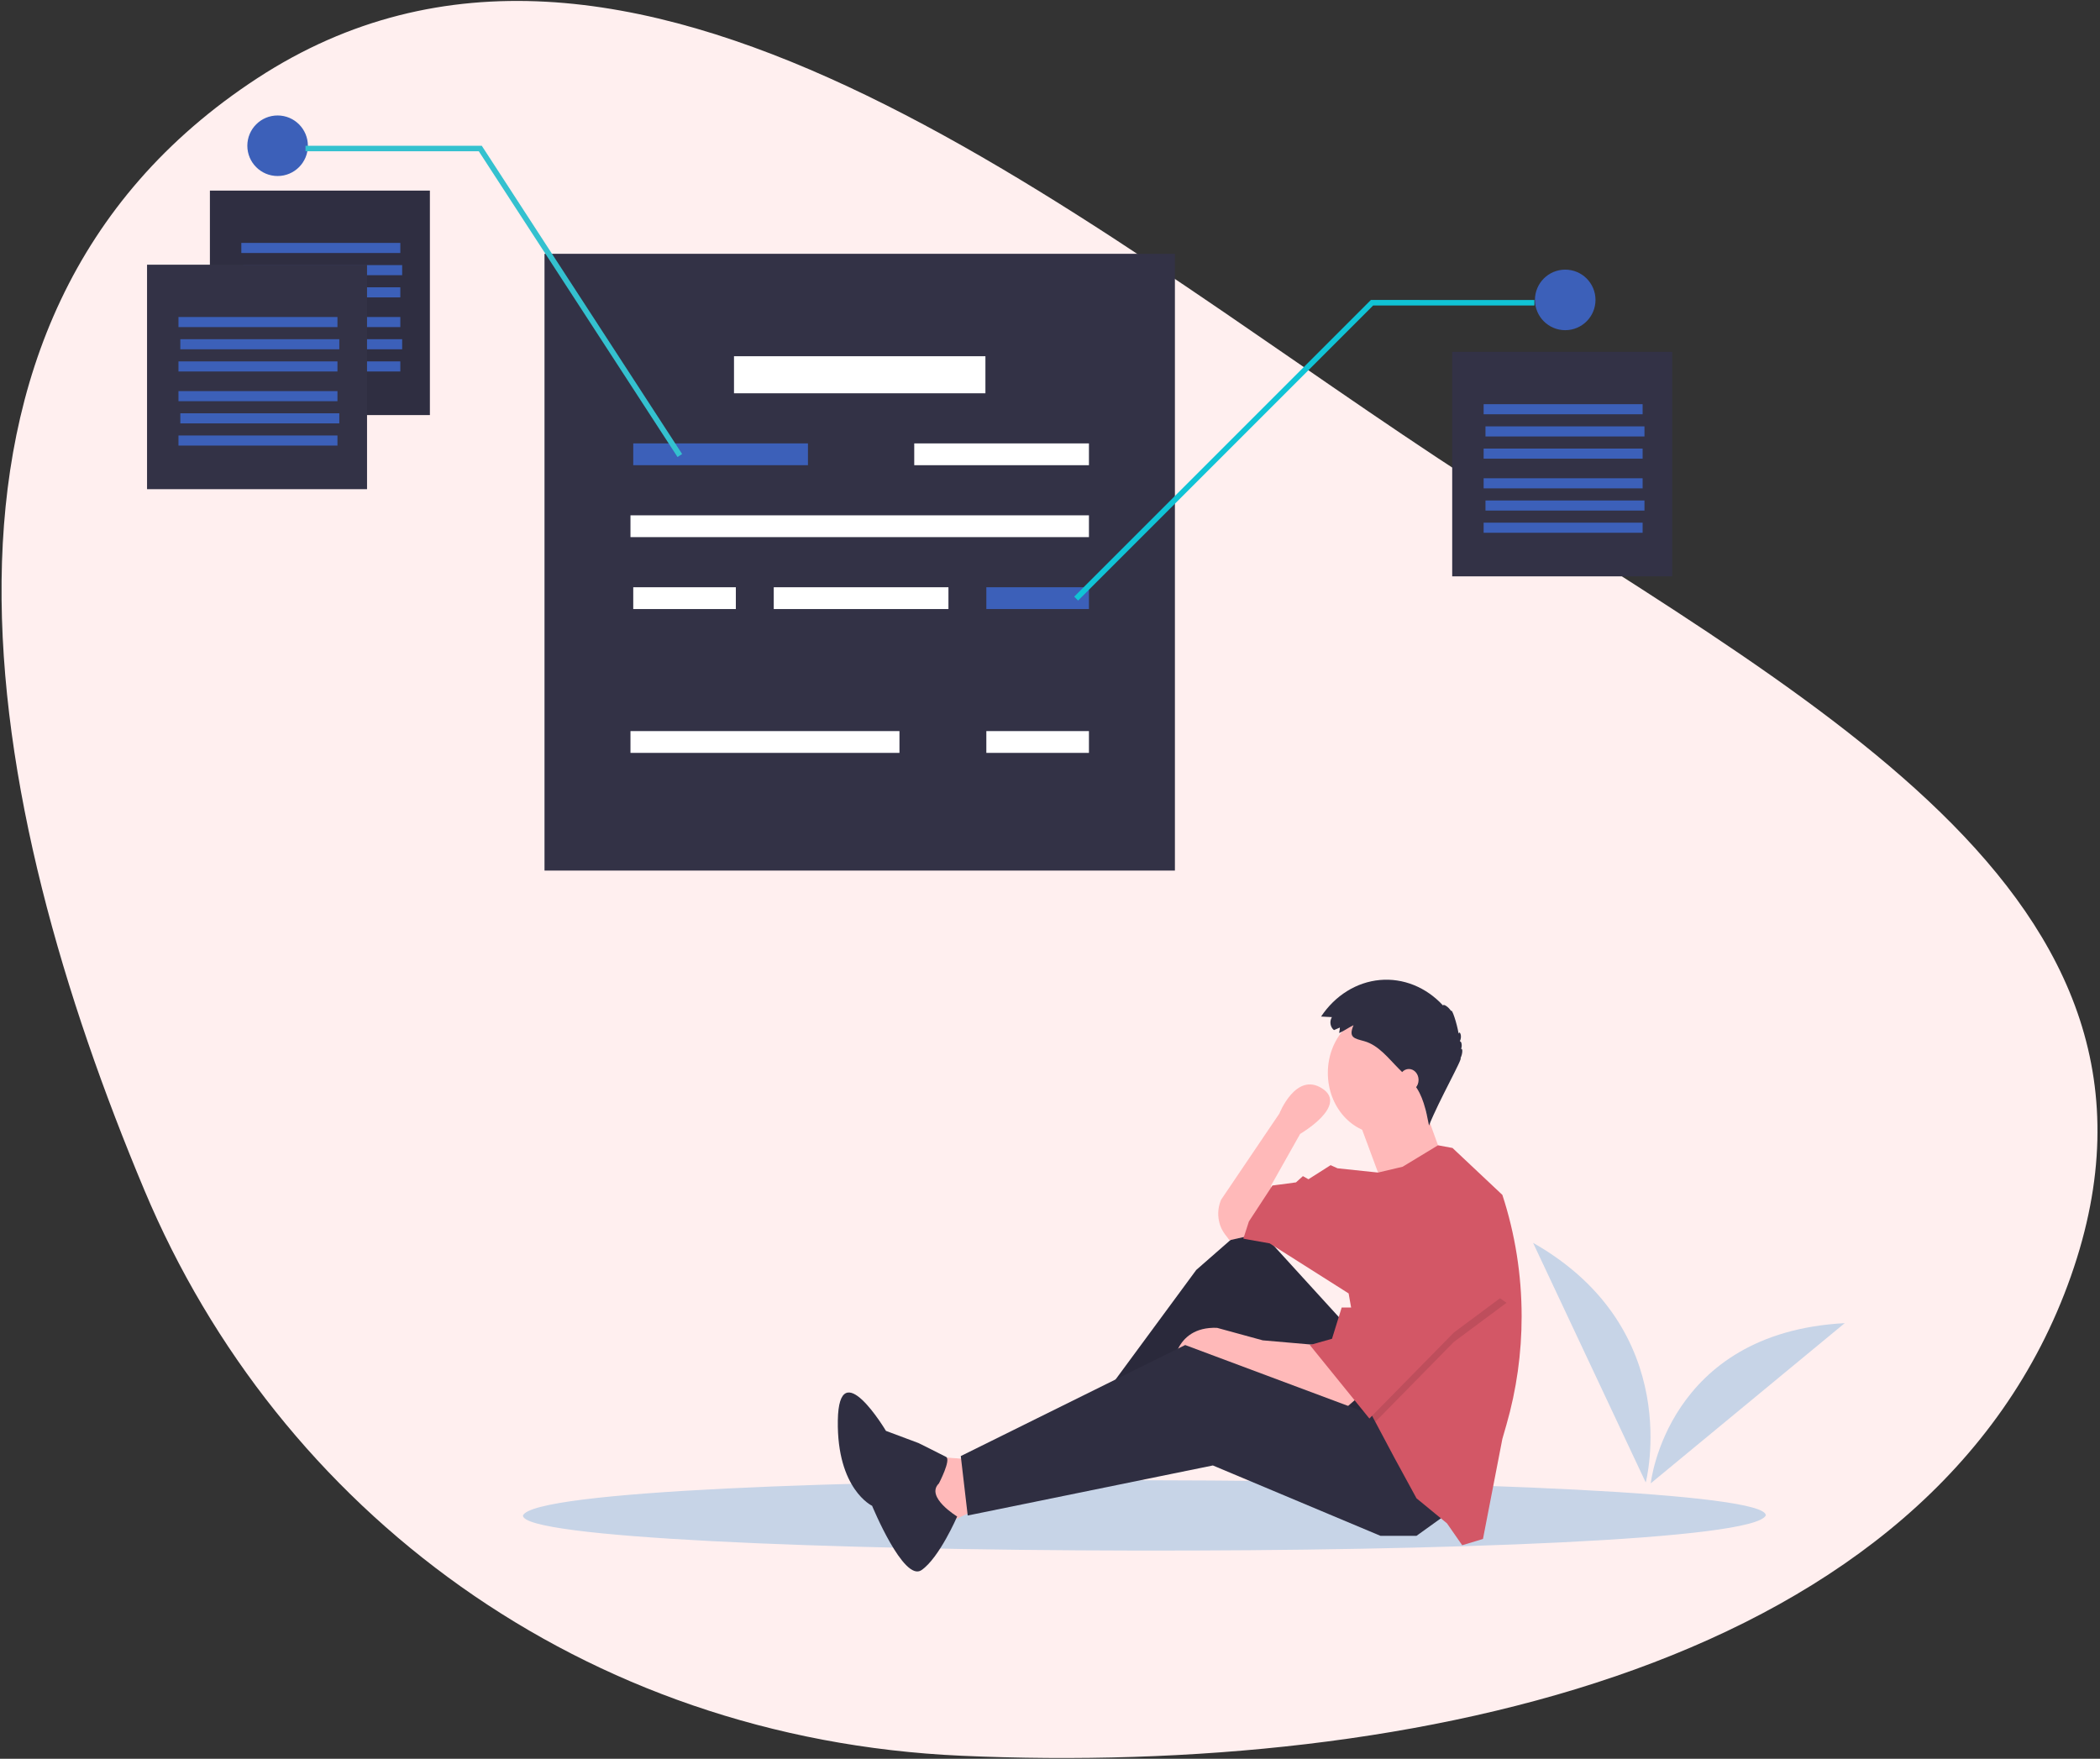 <svg width="763" height="639" viewBox="0 0 763 639" fill="none" xmlns="http://www.w3.org/2000/svg">
<rect x="0" y="0" width="763" height="639" fill="#333333" stroke="none"/>
<path fill-rule="evenodd" clip-rule="evenodd" d="M349.285 637.909C211.528 631.781 101.28 548.72 52.498 432.5C-6.207 292.636 -40.91 116.207 93.468 28.434C227.629 -59.197 388.852 78.236 522.5 166.5C653.628 253.1 801.557 324.007 752.443 463.636C702.663 605.156 513.877 645.23 349.285 637.909Z" fill="#FFEFEF"/>
<g clip-path="url(#clip0)">
<path d="M76.265 69.249H156.195V150.808H76.265V69.249Z" fill="#2F2E41"/>
<path d="M197.839 92.213H426.883V316.3H197.839V92.213Z" fill="#333246"/>
<path d="M266.686 129.428H358.035V142.89H266.686V129.428Z" fill="white"/>
<path d="M332.176 161.102H395.65V169.02H332.176V161.102Z" fill="white"/>
<path d="M281.128 213.362H344.602V221.281H281.128V213.362Z" fill="white"/>
<path d="M230.08 161.102H293.554V169.02H230.08V161.102Z" fill="#3C60B9"/>
<path d="M87.683 115.176H145.448V118.841H87.683V115.176Z" fill="#3C60B9"/>
<path d="M88.355 123.24H146.119V126.906H88.355V123.24Z" fill="#3C60B9"/>
<path d="M87.683 131.305H145.448V134.971H87.683V131.305Z" fill="#3C60B9"/>
<path d="M87.683 88.253H145.448V91.919H87.683V88.253Z" fill="#3C60B9"/>
<path d="M88.355 96.318H146.119V99.984H88.355V96.318Z" fill="#3C60B9"/>
<path d="M87.683 104.383H145.448V108.049H87.683V104.383Z" fill="#3C60B9"/>
<path d="M53.427 96.172H133.357V177.73H53.427V96.172Z" fill="#333246"/>
<path d="M64.846 142.098H122.611V145.764H64.846V142.098Z" fill="#3C60B9"/>
<path d="M65.518 150.163H123.282V153.828H65.518V150.163Z" fill="#3C60B9"/>
<path d="M64.846 158.228H122.611V161.893H64.846V158.228Z" fill="#3C60B9"/>
<path d="M64.846 115.176H122.611V118.841H64.846V115.176Z" fill="#3C60B9"/>
<path d="M65.518 123.24H123.282V126.906H65.518V123.24Z" fill="#3C60B9"/>
<path d="M64.846 131.305H122.611V134.971H64.846V131.305Z" fill="#3C60B9"/>
<path d="M527.635 127.845H607.565V209.403H527.635V127.845Z" fill="#333246"/>
<path d="M539.054 173.771H596.818V177.437H539.054V173.771Z" fill="#3C60B9"/>
<path d="M539.726 181.836H597.49V185.502H539.726V181.836Z" fill="#3C60B9"/>
<path d="M539.054 189.901H596.818V193.567H539.054V189.901Z" fill="#3C60B9"/>
<path d="M539.054 146.849H596.818V150.514H539.054V146.849Z" fill="#3C60B9"/>
<path d="M539.726 154.914H597.49V158.579H539.726V154.914Z" fill="#3C60B9"/>
<path d="M539.054 162.979H596.818V166.644H539.054V162.979Z" fill="#3C60B9"/>
<path d="M229.072 187.232H395.65V195.15H229.072V187.232Z" fill="white"/>
<path d="M358.371 213.362H395.65V221.281H358.371V213.362Z" fill="#3C60B9"/>
<path d="M358.371 265.623H395.65V273.541H358.371V265.623Z" fill="white"/>
<path d="M230.08 213.362H267.358V221.281H230.08V213.362Z" fill="white"/>
<path d="M229.072 265.623H326.802V273.541H229.072V265.623Z" fill="white"/>
<path d="M100.864 63.952C94.789 63.952 89.864 59.027 89.864 52.952C89.864 46.877 94.789 41.952 100.864 41.952C106.939 41.952 111.864 46.877 111.864 52.952C111.864 59.027 106.939 63.952 100.864 63.952Z" fill="#3C60B9"/>
<path d="M247 165.498L174.5 53.953L111 53.955" stroke="#34C1CF" stroke-width="2"/>
<path d="M391 217.489L498.5 109.986L557.5 109.989" stroke="#10C3D5" stroke-width="2"/>
<path d="M568.698 119.964C562.623 119.964 557.698 115.039 557.698 108.964C557.698 102.888 562.623 97.964 568.698 97.964C574.773 97.964 579.698 102.888 579.698 108.964C579.698 115.039 574.773 119.964 568.698 119.964Z" fill="#3C60B9"/>
</g>
<path d="M641.576 550.591C633.122 568.364 189.328 566.872 190.001 550.59C198.454 532.818 642.248 534.31 641.576 550.591Z" fill="#C7D4E7"/>
<path d="M597.955 538.631C597.955 538.631 612.561 483.145 557.017 451.554L597.955 538.631Z" fill="#C7D4E7"/>
<path d="M599.776 538.928C599.776 538.928 605.565 484.165 670.254 480.732L599.776 538.928Z" fill="#C7D4E7"/>
<path d="M351.602 530.163L336.504 529.027L341.537 554.597L358.647 546.642L351.602 530.163Z" fill="#FFB9B9"/>
<path d="M489.998 482.432L454.77 443.794L434.64 461.408L394.882 515.389L399.411 523.344L447.725 486.411L480.436 534.709L511.638 517.094L489.998 482.432Z" fill="#2F2E41"/>
<path opacity="0.1" d="M489.998 482.432L454.77 443.794L434.64 461.408L394.882 515.389L399.411 523.344L447.725 486.411L480.436 534.709L511.638 517.094L489.998 482.432Z" fill="black"/>
<path d="M493.017 508.003L488.488 511.98L451.75 497.775L443.195 493.797L426.084 497.775C426.084 497.775 426.084 481.864 442.188 482.433L458.796 486.978L478.423 488.683L493.017 508.003Z" fill="#FFB9B9"/>
<path d="M525.729 550.051L514.658 558.006H501.573L440.678 532.436L351.602 550.619L349.085 529.027L430.613 488.683L502.076 515.39L525.729 550.051Z" fill="#2F2E41"/>
<path d="M454.267 448.908L446.718 450.612L445.073 448.445C443.771 446.73 442.946 444.619 442.701 442.376C442.457 440.133 442.804 437.859 443.699 435.838L464.836 404.586C464.836 404.586 470.875 389.244 480.437 395.495C489.999 401.745 472.385 411.973 472.385 411.973L461.816 430.724L462.823 440.384L454.267 448.908Z" fill="#FFB9B9"/>
<path d="M502.076 411.974C512.916 411.974 521.704 402.052 521.704 389.813C521.704 377.574 512.916 367.652 502.076 367.652C491.237 367.652 482.449 377.574 482.449 389.813C482.449 402.052 491.237 411.974 502.076 411.974Z" fill="#FFB9B9"/>
<path d="M493.269 406.007L502.327 430.441L523.968 420.213C523.968 420.213 516.922 400.893 516.922 400.325C516.922 399.757 493.269 406.007 493.269 406.007Z" fill="#FFB9B9"/>
<path d="M552.86 478.29C552.86 491.665 550.993 504.956 547.329 517.674L545.86 522.777L538.814 559.143L531.265 561.416L525.729 553.461L514.658 544.369L506.605 529.595L499.701 516.606L497.547 512.549L489.998 469.932L461.312 451.749L451.75 450.044L453.763 443.794L462.319 430.725L470.874 429.588L473.39 427.315L475.403 428.452L483.455 423.338L485.972 424.474L500.687 426.02L509.625 423.906L522.478 416.115L527.742 417.087L545.86 434.134C550.491 448.268 552.861 463.22 552.86 478.29Z" fill="#D35766"/>
<path d="M341.139 538.962C341.139 538.962 345.646 530.336 343.742 529.329C341.838 528.322 333.753 524.308 333.753 524.308L321.895 519.871C321.895 519.871 304.786 491.161 304.411 516.127C304.035 541.094 316.868 547.096 316.868 547.096C316.868 547.096 328.314 574.908 334.797 570.473C341.281 566.038 347.769 550.983 347.769 550.983C347.769 550.983 336.077 543.887 341.139 538.962Z" fill="#2F2E41"/>
<path opacity="0.1" d="M547.37 473.342L528.246 487.547L499.701 516.606L497.547 512.549L491.508 478.455H493.018L508.619 446.067L547.37 473.342Z" fill="black"/>
<path d="M508.618 442.657L493.017 475.046H487.481L483.959 486.411L475.906 488.684L497.546 515.39L528.245 484.137L547.369 469.932L508.618 442.657Z" fill="#D35766"/>
<path d="M486.811 373.335L484.684 374.259C484.357 374.009 484.077 373.688 483.862 373.314C483.646 372.94 483.498 372.522 483.428 372.083C483.357 371.644 483.365 371.194 483.45 370.759C483.535 370.323 483.697 369.911 483.925 369.547L479.995 369.34C482.518 365.546 485.725 362.401 489.405 360.111C493.085 357.822 497.153 356.441 501.341 356.06C505.529 355.679 509.741 356.306 513.698 357.901C517.655 359.495 521.267 362.02 524.296 365.308C524.475 364.612 526.425 365.966 527.221 367.338C527.489 366.206 529.318 371.679 529.964 375.548C530.264 374.26 531.415 376.339 530.407 378.335C531.046 378.229 531.334 380.075 530.84 381.104C531.539 380.733 531.421 382.937 530.663 384.41C531.661 384.31 522.794 399.847 519.204 408.927C518.162 403.519 516.99 397.825 513.628 393.797C513.057 393.112 512.432 392.488 511.807 391.866L508.429 388.499C504.5 384.584 500.927 379.751 495.693 378.288C492.097 377.282 489.823 377.055 491.783 372.48C490.012 373.314 488.358 374.555 486.572 375.33C486.596 374.69 486.845 373.975 486.811 373.335Z" fill="#2F2E41"/>
<path d="M511.889 396.347C513.835 396.347 515.412 394.566 515.412 392.37C515.412 390.173 513.835 388.392 511.889 388.392C509.944 388.392 508.366 390.173 508.366 392.37C508.366 394.566 509.944 396.347 511.889 396.347Z" fill="#FFB9B9"/>
<defs>
<clipPath id="clip0">
<rect width="554.791" height="277" fill="white" transform="matrix(-1 0 0 1 607.791 39.952)"/>
</clipPath>
</defs>
</svg>
